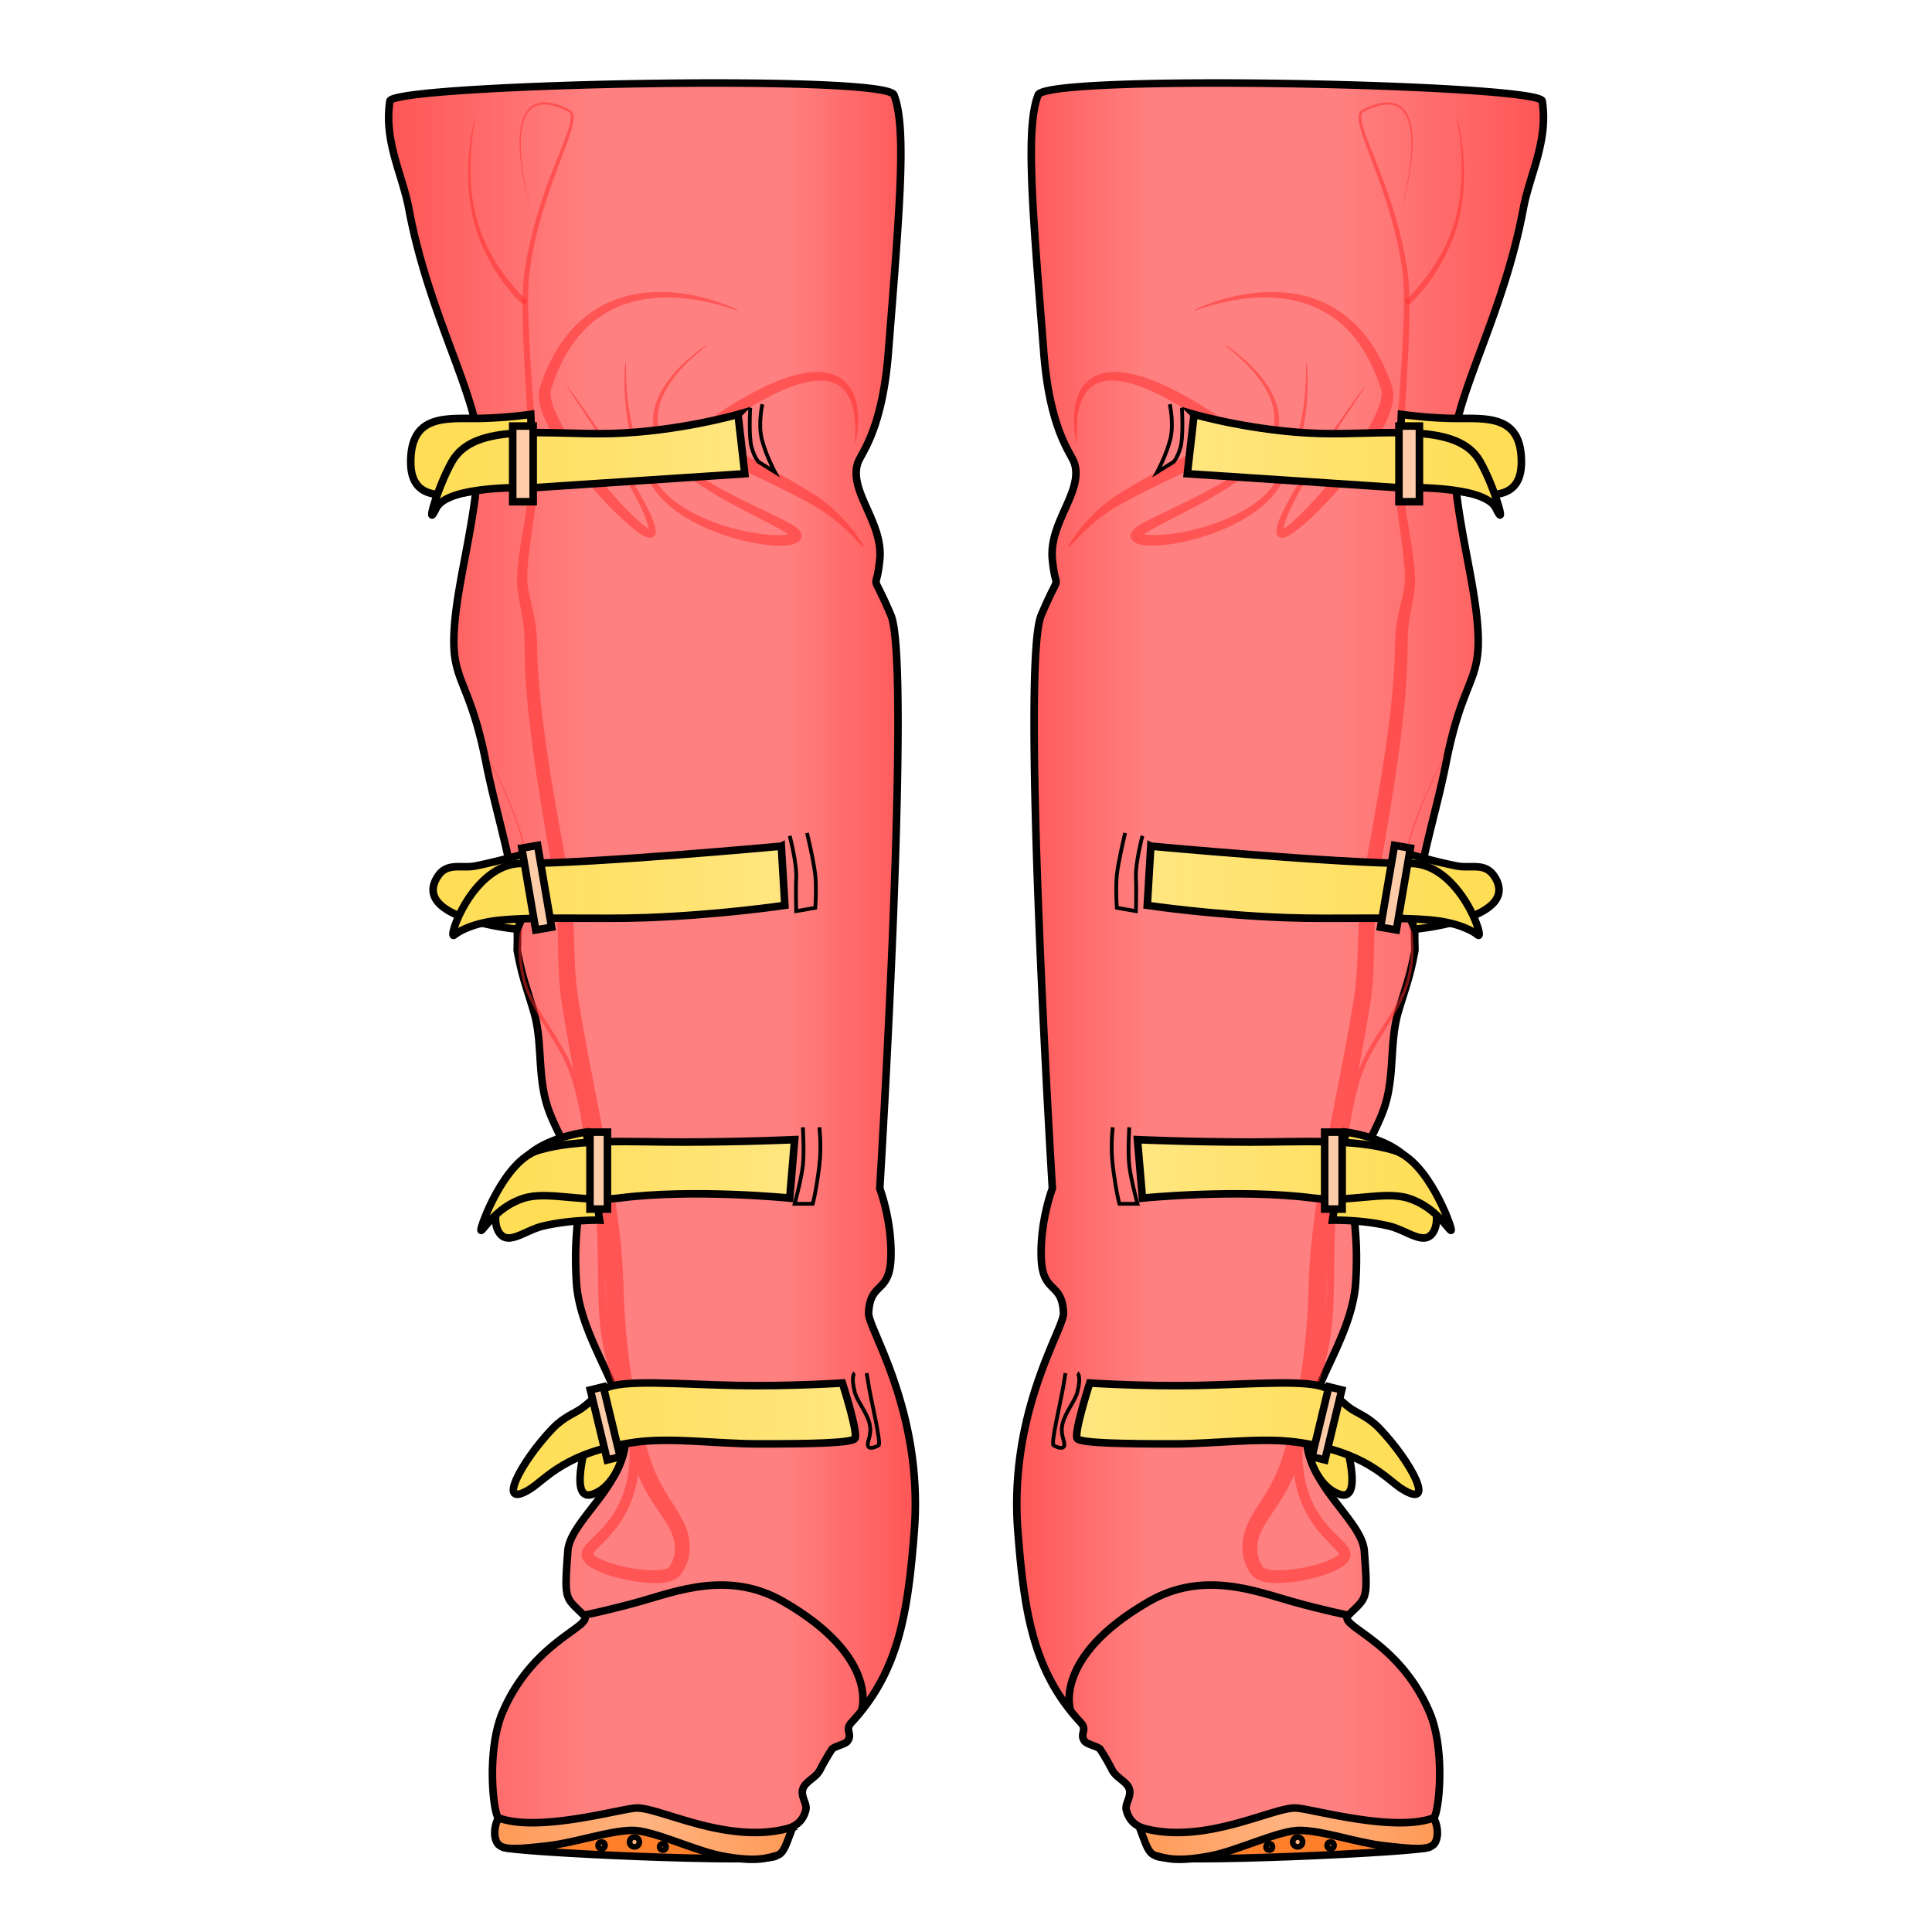 <svg xmlns="http://www.w3.org/2000/svg" xmlns:xlink="http://www.w3.org/1999/xlink" viewBox="0 0 256 256">
    <defs>
        <linearGradient id="innoGrad3">
            <stop offset="0" stop-color="#ffd42a" stop-opacity=".502"/>
            <stop offset="1" stop-color="#ffd42a" stop-opacity="0"/>
        </linearGradient>
        <linearGradient id="innoGrad2">
            <stop offset="0" stop-color="#ff2a2a" stop-opacity=".502"/>
            <stop offset=".381" stop-color="#ff2a2a" stop-opacity="0"/>
            <stop offset=".752" stop-color="#ff2a2a" stop-opacity="0"/>
            <stop offset="1" stop-color="#ff2a2a" stop-opacity=".502"/>
        </linearGradient>
        <linearGradient id="innoGrad1">
            <stop offset="0" stop-color="#ff7f2a" stop-opacity=".502"/>
            <stop offset=".5" stop-color="#ff7f2a" stop-opacity="0"/>
            <stop offset="1" stop-color="#ff7f2a" stop-opacity=".502"/>
        </linearGradient>
        <linearGradient id="linearGradient913" x1="65.051" x2="106.1" y1="241.056" y2="241.056" gradientUnits="userSpaceOnUse" xlink:href="#innoGrad1"/>
        <linearGradient id="linearGradient944" x1="50.996" x2="121.787" y1="126.908" y2="126.908" gradientUnits="userSpaceOnUse" xlink:href="#innoGrad2"/>
        <linearGradient id="linearGradient1032" x1="67.522" x2="113.852" y1="190.62" y2="190.62" gradientUnits="userSpaceOnUse" xlink:href="#innoGrad3"/>
        <linearGradient id="linearGradient1034" x1="63.216" x2="105.843" y1="157.017" y2="157.017" gradientUnits="userSpaceOnUse" xlink:href="#innoGrad3"/>
        <linearGradient id="linearGradient1036" x1="59.515" x2="104.524" y1="118.011" y2="118.011" gradientUnits="userSpaceOnUse" xlink:href="#innoGrad3"/>
        <linearGradient id="linearGradient1038" x1="56.699" x2="99.245" y1="61.501" y2="61.501" gradientUnits="userSpaceOnUse" xlink:href="#innoGrad3"/>
        <linearGradient id="linearGradient1247" x1="65.051" x2="106.1" y1="241.056" y2="241.056" gradientUnits="userSpaceOnUse" xlink:href="#innoGrad1"/>
        <linearGradient id="linearGradient1249" x1="50.996" x2="121.787" y1="126.908" y2="126.908" gradientUnits="userSpaceOnUse" xlink:href="#innoGrad2"/>
        <linearGradient id="linearGradient1251" x1="67.522" x2="113.852" y1="190.62" y2="190.62" gradientUnits="userSpaceOnUse" xlink:href="#innoGrad3"/>
        <linearGradient id="linearGradient1253" x1="63.216" x2="105.843" y1="157.017" y2="157.017" gradientUnits="userSpaceOnUse" xlink:href="#innoGrad3"/>
        <linearGradient id="linearGradient1255" x1="59.515" x2="104.524" y1="118.011" y2="118.011" gradientUnits="userSpaceOnUse" xlink:href="#innoGrad3"/>
        <linearGradient id="linearGradient1257" x1="56.699" x2="99.245" y1="61.501" y2="61.501" gradientUnits="userSpaceOnUse" xlink:href="#innoGrad3"/>
    </defs>
    <g>
        <path fill="#ff7f2a" stroke="#000" stroke-miterlimit="10" d="M66.602 244.734c.186.669 35.84 2.304 36.241 1.154.417-1.148-18.542-8.339-18.542-8.339s-17.87 6.534-17.699 7.185z"/>
        <path fill="#ffb380" d="M105.457 239.187s.505.563-.38 2.821c-.886 2.26-1.159 3.63-2.235 3.881-1.058.252-2.597.941-7.346 0-3.575-.716-9.032-3.391-11.766-3.352-3.117.048-7.499 1.636-11.106 2.038-3.768.429-6.047.658-6.705-.323-.658-.976-.32-2.709.16-3.364.498-.66 17.323-5.134 17.323-5.134z"/>
        <path fill="url(#linearGradient913)" stroke="#000" stroke-miterlimit="10" d="M105.457 239.187s.505.563-.38 2.821c-.886 2.26-1.159 3.63-2.235 3.881-1.058.252-2.597.941-7.346 0-3.575-.716-9.032-3.391-11.766-3.352-3.117.048-7.499 1.636-11.106 2.038-3.768.429-6.047.658-6.705-.323-.658-.976-.32-2.709.16-3.364.498-.66 17.323-5.134 17.323-5.134z"/>
        <path fill="#ff8080" d="M104.318 242.296c-8.164 2.118-17.163-2.949-20.104-2.719-2.307.174-12.905 3.232-18.134 1.311-.68-.248-1.678-8.815.498-13.959 4.082-9.628 12.242-11.453 10.778-12.899-2.454-2.46-2.614-1.798-2.117-8.497.286-3.913 6.979-8.206 7.637-14.421.658-6.199-6.001-13.359-6.498-21.202-.491-7.845.978-9.32-.161-14.058-1.142-4.726-3.272-6.857-4.09-10.789-.818-3.913-.32-7.506-1.468-11.26-1.146-3.76-1.467-4.419-2.125-7.85-.033-.198.239-3.995-.486-8.655-.786-4.982-2.611-10.98-3.602-16.018-2.206-11.319-4.598-10.78-4.277-17.476.329-6.697 2.815-14.062 3.296-23.365.375-7.14-6.575-18.131-9.306-32.85-.847-4.503-3.326-8.9-2.492-14.226.873-2.216 65.303-3.586 66.779-.812 1.708 4.359.795 14.74-.735 34.157-.819 10.453-3.681 13.392-4.073 14.708-1.155 3.753 3.433 7.844 2.935 12.737-.481 4.907-1.299.818 1.476 7.361 2.774 6.529-1.476 75.968-1.476 75.968s1.636 4.262 1.476 9.165c-.16 4.889-2.775 3.091-2.952 7.352-.078 2.069 7.298 13.025 6.047 28.911-.854 11.017-2.117 18.63-8.324 25.335-.945 1.012.184 1.452-.498 2.44-.321.487-1.812.68-2.117 1.152a30.238 30.238 0 0 0-1.538 2.663c-.539 1.059-1.813 1.47-2.231 2.405-.473 1.077.562 2.03.337 2.938-.309 1.25-1.121 2.104-2.455 2.453z"/>
        <path fill="url(#linearGradient944)" stroke="#000" stroke-miterlimit="10" d="M104.318 242.296c-8.164 2.118-17.163-2.949-20.104-2.719-2.307.174-12.905 3.232-18.134 1.311-.68-.248-1.678-8.815.498-13.959 4.082-9.628 12.242-11.453 10.778-12.899-2.454-2.46-2.614-1.798-2.117-8.497.286-3.913 6.979-8.206 7.637-14.421.658-6.199-6.001-13.359-6.498-21.202-.491-7.845.978-9.32-.161-14.058-1.142-4.726-3.272-6.857-4.09-10.789-.818-3.913-.32-7.506-1.468-11.26-1.146-3.76-1.467-4.419-2.125-7.85-.033-.198.239-3.995-.486-8.655-.786-4.982-2.611-10.98-3.602-16.018-2.206-11.319-4.598-10.78-4.277-17.476.329-6.697 2.815-14.062 3.296-23.365.375-7.14-6.575-18.131-9.306-32.85-.847-4.503-3.326-8.9-2.492-14.226.873-2.216 65.303-3.586 66.779-.812 1.708 4.359.795 14.74-.735 34.157-.819 10.453-3.681 13.392-4.073 14.708-1.155 3.753 3.433 7.844 2.935 12.737-.481 4.907-1.299.818 1.476 7.361 2.774 6.529-1.476 75.968-1.476 75.968s1.636 4.262 1.476 9.165c-.16 4.889-2.775 3.091-2.952 7.352-.078 2.069 7.298 13.025 6.047 28.911-.854 11.017-2.117 18.63-8.324 25.335-.945 1.012.184 1.452-.498 2.44-.321.487-1.812.68-2.117 1.152a30.238 30.238 0 0 0-1.538 2.663c-.539 1.059-1.813 1.47-2.231 2.405-.473 1.077.562 2.03.337 2.938-.309 1.25-1.121 2.104-2.455 2.453z"/>
        <path fill="#ff2a2a" fill-opacity=".502" d="M113.3 58.642c-.07-.014.095-1.317.007-2.68-.05-.781-.17-1.572-.394-2.303-.247-.805-.606-1.485-1.087-2.007-.53-.576-1.197-.95-2.018-1.12-.938-.194-2.085-.124-3.454.235-3.48.912-8.021 3.586-13.136 7.398a.517.517 0 0 0 .192-.194.685.685 0 0 0 .095-.35c0-.104-.024-.184-.033-.215-.01-.038-.012-.048.001-.043.027.01.11.078.228.157.13.089.287.189.48.305.4.243.92.537 1.52.866.579.319 1.262.688 2.073 1.124.76.408 6.928 3.639 10.473 5.946 1.684 1.14 3.312 2.664 4.68 4.377.892 1.117 1.637 2.317 1.53 2.388-.092.06-.94-.971-1.98-1.98-1.566-1.516-3.2-2.767-4.9-3.683-3.456-1.963-10.017-4.975-10.693-5.3a55.907 55.907 0 0 1-2.154-1.086 17.49 17.49 0 0 1-1.64-.98 6.629 6.629 0 0 1-.599-.46 3.06 3.06 0 0 1-.463-.496 1.738 1.738 0 0 1-.186-.323 1.275 1.275 0 0 1-.108-.465 1.08 1.08 0 0 1 .137-.567c.096-.17.226-.292.355-.376 5.225-3.75 10.04-6.453 13.84-7.264 1.51-.323 2.856-.345 3.993-.021 1.012.288 1.811.836 2.399 1.599.523.679.856 1.497 1.047 2.381.174.804.228 1.647.206 2.45-.037 1.365-.323 2.704-.41 2.687z"/>
        <path fill="#ff2a2a" fill-opacity=".502" d="M93.7 45.73c-.077-.118-2.631 1.721-4.324 3.653-1.073 1.223-1.948 2.571-2.434 3.992-.562 1.64-.575 3.292.058 4.906.368.94.977 1.808 1.68 2.59.773.859 1.694 1.65 2.627 2.354 2.13 1.608 4.674 3.022 6.509 3.998 1.111.591 2.273 1.184 3.104 1.61 1.04.535 1.827.946 2.47 1.313.349.198.632.371.86.524.245.164.408.295.507.393.05.05.076.084.082.097.006.012-.014-.005-.032-.07a.456.456 0 0 1 .141-.449 1.03 1.03 0 0 1-.247.101 3.497 3.497 0 0 1-.543.107c-.432.055-1.007.075-1.72.042-1.157-.054-2.885-.263-4.95-.792-1.551-.397-3.549-1.043-5.48-2.038-1.52-.783-3.165-1.87-4.36-3.303-2.338-2.816-3.72-6.599-4.336-10.775-.444-3.014-.324-5.965-.394-5.971-.131-.012-.31 3.079.007 6.02.455 4.223 1.744 8.199 4.094 11.229 1.233 1.605 2.95 2.822 4.507 3.696 1.983 1.112 4.043 1.856 5.64 2.321 2.126.62 3.934.902 5.189.993.768.056 1.431.05 1.973-.012.281-.032.545-.082.781-.153.23-.07.464-.168.663-.313.128-.093.265-.23.35-.426a.935.935 0 0 0 .046-.597 1.176 1.176 0 0 0-.206-.421 2.002 2.002 0 0 0-.276-.294 5.174 5.174 0 0 0-.715-.512 16.534 16.534 0 0 0-.958-.537 80.112 80.112 0 0 0-2.556-1.257c-.858-.41-2.003-.954-3.13-1.516-1.853-.924-4.368-2.242-6.478-3.746-.922-.658-1.819-1.387-2.569-2.171-.684-.716-1.26-1.49-1.614-2.309-.62-1.422-.683-2.915-.22-4.47.404-1.358 1.188-2.685 2.195-3.931 1.676-2.073 4.093-3.824 4.059-3.876z"/>
        <path fill="#ff2a2a" fill-opacity=".502" d="M75.075 51.119c-.064.046 3.188 4.759 5.672 8.741 1.558 2.497 2.874 4.755 3.797 6.586.522 1.035.899 1.896 1.13 2.58.125.367.205.673.244.92.042.266.032.437.003.527a.144.144 0 0 1 .016-.066.3.3 0 0 1 .08-.103.333.333 0 0 1 .105-.06c.03-.01.049-.013.056-.016.012-.004-.016-.013-.071-.04a2.385 2.385 0 0 1-.224-.128 7.528 7.528 0 0 1-.711-.532c-.294-.242-.616-.53-.953-.847-1.69-1.59-3.578-3.733-5.032-5.536-2.091-2.594-3.672-4.93-4.687-6.751-.572-1.029-1.03-2.008-1.297-2.86a5.565 5.565 0 0 1-.24-1.094 2.26 2.26 0 0 1 .038-.77c1.214-3.907 3.17-7.284 6.218-9.501 2.221-1.615 4.944-2.555 8.16-2.723 2.526-.131 5.03.23 7.25.787 1.751.438 3.133.986 3.161.926.035-.075-1.352-.738-3.06-1.283-2.193-.7-4.763-1.199-7.372-1.183-3.345.02-6.306.877-8.79 2.539-3.426 2.29-5.631 5.889-6.994 9.98a3.55 3.55 0 0 0-.177 1.33c.02.48.113.972.245 1.45.285 1.027.79 2.13 1.396 3.217 1.083 1.942 2.766 4.318 4.982 6.906 1.523 1.78 3.553 3.94 5.373 5.49.367.314.727.603 1.064.848.311.226.613.422.886.562.13.067.26.125.388.167.12.04.258.072.4.073a.841.841 0 0 0 .236-.031.67.67 0 0 0 .425-.344c.04-.08.062-.16.073-.235.037-.264.001-.564-.074-.877a7.475 7.475 0 0 0-.344-1.03c-.288-.714-.721-1.59-1.289-2.616-1.003-1.814-2.404-4.056-4.035-6.505-2.42-3.634-5.962-8.56-6.048-8.498z"/>
        <path fill="#ff2a2a" fill-opacity=".502" d="M70.17 27.108c.013-.004-.295-1.13-.592-2.686-.306-1.606-.598-3.634-.575-5.49.012-.944.105-1.832.313-2.595.212-.773.538-1.404 1.005-1.837.235-.217.505-.385.817-.495.313-.112.67-.166 1.077-.155.823.024 1.847.321 3.11.97a.511.511 0 0 1 .214.219c.05.095.081.218.091.374.02.32-.05.75-.201 1.293-.152.546-.38 1.194-.659 1.93-.281.742-.619 1.586-.979 2.498-1.533 3.883-3.402 8.858-4.269 14.749-.213 1.372-.28 3.243-.27 5.311.013 2.138.11 4.54.232 6.906.124 2.404.284 4.968.41 7.135.134 2.317.238 4.352.27 5.974.06 3.12-.315 5.741-.689 8.025-.422 2.575-.843 4.745-.948 7.19-.074 1.424.219 2.818.46 4.093.283 1.494.525 2.937.508 4.754.02 10.577 2.644 23.492 3.942 31.69.416 2.7.456 5.484.499 7.921.05 2.882.102 5.465.514 8.105 2.436 15.13 5.54 26.34 5.823 37.607.096 3.99.486 8.38 1.184 12.677.642 3.955 1.58 8.037 2.847 11.524.765 2.071 1.76 3.651 2.768 5.156.87 1.298 1.677 2.436 2.072 3.599.406 1.195.321 2.203.073 2.982a4.35 4.35 0 0 1-.517 1.078c-.015.024-.028.043-.03.049-.001.003 0 .004.005 0l.045-.035-.026.023c-.06.063-.232.17-.585.26a6.037 6.037 0 0 1-1.286.15c-1.004.026-2.248-.096-3.52-.34-1.21-.23-2.406-.566-3.33-.95a5.953 5.953 0 0 1-1.065-.548 1.788 1.788 0 0 1-.27-.22c-.055-.057-.071-.092-.07-.081a.188.188 0 0 1-.001.06c-.003-.001.006-.045.053-.127.102-.177.303-.41.632-.75.593-.613 1.58-1.54 2.505-2.78a14.384 14.384 0 0 0 2.391-4.958c.55-2.062.79-4.644.385-7.914-.091-.67-.337-1.457-.655-2.346-.311-.868-.702-1.86-1.117-2.984-.776-2.11-1.678-4.81-2.116-7.913-.427-3.031-.408-6.304-.514-10.217-.098-3.57-.305-7.604-1.233-11.685-.468-2.023-.807-4.268-1.27-6.59-.437-2.194-1-4.511-1.955-6.683-.884-2.009-2.111-3.825-3.309-5.71-1.125-1.772-2.206-3.58-2.724-5.474-.454-1.707-.605-3.189-.581-4.538.023-1.327.214-2.51.443-3.668.222-1.117.486-2.237.634-3.366.147-1.121.187-2.295-.032-3.606-.6-3.615-2.086-7.442-3.484-10.455a62.312 62.312 0 0 0-1.8-3.578 39.925 39.925 0 0 0-.73-1.28 2.666 2.666 0 0 0-.059-.089v.002l.002.005.01.018c.008.016.02.04.037.07a67.845 67.845 0 0 1 2.454 4.89c1.368 3.028 2.815 6.85 3.38 10.447.2 1.29.143 2.442-.017 3.543-.163 1.116-.44 2.215-.68 3.34-.247 1.16-.459 2.363-.499 3.719-.041 1.38.097 2.898.544 4.645.502 1.972 1.585 3.845 2.683 5.636 1.181 1.926 2.348 3.714 3.178 5.685.896 2.125 1.414 4.397 1.813 6.579.422 2.307.725 4.562 1.168 6.634.872 4.006 1.04 7.973 1.101 11.53.066 3.863.01 7.224.41 10.334.414 3.218 1.308 6.017 2.058 8.165.401 1.147.774 2.146 1.057 2.992.297.89.483 1.574.537 2.1.367 3.127.113 5.537-.407 7.412a12.878 12.878 0 0 1-2.218 4.466c-.867 1.132-1.769 1.946-2.426 2.595-.332.328-.652.662-.864.997a1.882 1.882 0 0 0-.26.612c-.052.244-.043.5.047.754.08.23.216.429.36.592.148.167.322.317.507.452.374.274.841.522 1.344.742 1.045.458 2.348.842 3.63 1.11 1.348.28 2.714.441 3.87.433a7.903 7.903 0 0 0 1.66-.165c.484-.109.972-.294 1.35-.62a1.535 1.535 0 0 0 .137-.122c.036-.036.074-.077.114-.123a3.94 3.94 0 0 0 .275-.36c.209-.304.437-.714.624-1.217.417-1.123.575-2.573.061-4.229-.461-1.505-1.437-2.945-2.208-4.151-.954-1.495-1.803-2.915-2.45-4.744-1.174-3.32-2.058-7.26-2.67-11.13a95.255 95.255 0 0 1-1.124-12.368c-.284-11.46-3.5-23.135-5.95-37.91-.416-2.465-.504-4.895-.602-7.8-.08-2.412-.172-5.334-.664-8.187-1.398-8.321-4.106-20.992-4.238-31.38-.038-1.982-.361-3.548-.708-5.052-.304-1.317-.61-2.518-.6-3.742.047-2.347.397-4.428.766-7.058.324-2.314.65-5.016.531-8.227-.06-1.641-.194-3.69-.356-6.004-.154-2.18-.342-4.716-.494-7.124-.149-2.36-.273-4.748-.313-6.868-.04-2.059.001-3.887.179-5.21.802-5.827 2.596-10.759 4.077-14.665.346-.914.672-1.767.943-2.52.267-.744.488-1.411.63-1.981.142-.56.213-1.043.173-1.427a1.253 1.253 0 0 0-.154-.512.847.847 0 0 0-.366-.338c-1.295-.65-2.37-.953-3.252-.965a3.179 3.179 0 0 0-1.174.191c-.343.13-.64.322-.893.566-.5.483-.83 1.165-1.032 1.962-.201.787-.282 1.694-.28 2.645.004 1.87.324 3.906.657 5.507.323 1.55.657 2.674.67 2.67z"/>
        <path fill="#ff2a2a" fill-opacity=".502" d="M62.984 15.495c-.08-.02-.569 2.219-.784 4.341-.358 3.533-.125 6.753.566 9.448.715 2.797 1.9 4.94 2.417 5.83a25.554 25.554 0 0 0 1.51 2.315 22.7 22.7 0 0 0 1.373 1.692c.6.67 1.111 1.159 1.31 1.334l.495-.564c.013.011-.741-.707-1.25-1.27a29.202 29.202 0 0 1-1.357-1.623 26.026 26.026 0 0 1-1.545-2.206c-.534-.857-1.75-2.902-2.517-5.626-.743-2.632-1.043-5.778-.787-9.311.16-2.218.608-4.35.569-4.36z"/>
        <path fill="none" stroke="#000" stroke-miterlimit="10" d="M77.355 214.029s3.185-.632 7.376-1.801c4.873-1.368 11.868-4.181 19.083 0 12.816 7.398 10.35 14.444 10.35 14.444"/>
    </g>
    <g>
        <path fill="none" stroke="#000" stroke-miterlimit="10" stroke-width=".5" d="M99.405 54.046s-.226 3.836.191 5.234c.398 1.408.906 1.915.906 1.915l2.18 1.358s-1.218-2.274-1.737-4.353c-.521-2.08.074-4.636.074-4.636M106.933 110.374s.894 3.692 1.096 5.56c.186 1.867 0 4.356 0 4.356l-2.529.438s-.076-3.107 0-4.356c.109-1.966-.861-5.618-.861-5.618M106.385 149.373s.198 3.208 0 5.069c-.214 1.855-1.088 5.068-1.088 5.068h2.395s.423-1.428.877-5.068c.316-2.564 0-5.069 0-5.069M113.258 181.942s-.56.279 0 2.514c.263 1.099 1.589 2.673 1.957 4.159.371 1.499-.336 2.309-.218 2.908.101.601.999.229 1.417 0 .4-.201-.979-5.949-1.278-7.77l-.298-1.812"/>
        <path fill="#fd5" stroke="#000" stroke-miterlimit="10" d="M80.568 188.81l2.116 3.446s-.918 4.65-4.183 5.745c-3.263 1.096-.648-7.38-.648-7.38zM69.691 113.063s-3.385 1.019-6.657 1.673c-1.978.398-3.847-.567-5.119 1.526-3.374 5.555 10.627 6.86 10.627 6.86s1.535-3.268 1.496-5.085c-.03-2.445-.347-4.974-.347-4.974zM77.689 150.012s-4.845.565-7.651 3.022c-3.725 3.248-5.49 8.81-3.622 10.621 1.22 1.177 3.357-.691 5.55-1.198 3.663-.865 7.49-.777 7.49-.777zM70.326 54.909s-3.739.54-7.481.536c-4.178-.004-8.411-.283-8.421 5.751-.005 5.103 4.159 4.729 8.646 3.817a1253.22 1253.22 0 0 0 7.578-1.579z"/>
        <path fill="#ffe680" d="M111.622 183.259s2.206 6.854 1.636 7.392c-.586.558-5.889.685-12.971.671-5.312-.017-11.295-.864-15.978-.242-9.369 1.268-11.97 4.912-14.08 6.229-4.585 2.833-1.244-3.582 2.988-8.013 1.537-1.615 3.08-2.077 3.993-2.771 1.619-1.247 2.088-2.031 2.919-2.508 2.225-1.304 9.83-.584 17.323-.438 7.093.141 14.17-.32 14.17-.32zM105.297 151.01s-6.799.31-14.89.32c-6.478.011-13.774-.508-19.099 1.099-4.494 1.369-7.643 10.064-7.588 10.557.044.548 1.833-3.048 5.74-4.233 3.129-.962 7.83.603 12.536 0 9.825-1.275 22.643 0 22.643 0zM103.531 112.122l.467 7.842s-8.512 1.271-18.419 1.631c-6.487.242-14.225-.158-19.279.328-3.681.357-5.625 1.548-6.083 1.964-1.096.977 2.327-9.481 8.917-9.481 9.65 0 34.397-2.284 34.397-2.284zM97.79 54.909l.899 7.864-28.095 1.857s-11.261-.439-12.789 2.714c-1.526 3.164.133-2.71 2.066-6.148 3-5.355 12.542-3.517 21.243-3.755 8.763-.252 16.676-2.532 16.676-2.532z"/>
        <path fill="url(#linearGradient1032)" stroke="#000" stroke-miterlimit="10" d="M111.622 183.259s2.206 6.854 1.636 7.392c-.586.558-5.889.685-12.971.671-5.312-.017-11.295-.864-15.978-.242-9.369 1.268-11.97 4.912-14.08 6.229-4.585 2.833-1.244-3.582 2.988-8.013 1.537-1.615 3.08-2.077 3.993-2.771 1.619-1.247 2.088-2.031 2.919-2.508 2.225-1.304 9.83-.584 17.323-.438 7.093.141 14.17-.32 14.17-.32z"/>
        <path fill="url(#linearGradient1034)" stroke="#000" stroke-miterlimit="10" d="M105.297 151.01s-6.799.31-14.89.32c-6.478.011-13.774-.508-19.099 1.099-4.494 1.369-7.643 10.064-7.588 10.557.044.548 1.833-3.048 5.74-4.233 3.129-.962 7.83.603 12.536 0 9.825-1.275 22.643 0 22.643 0z"/>
        <path fill="url(#linearGradient1036)" stroke="#000" stroke-miterlimit="10" d="M103.531 112.122l.467 7.842s-8.512 1.271-18.419 1.631c-6.487.242-14.225-.158-19.279.328-3.681.357-5.625 1.548-6.083 1.964-1.096.977 2.327-9.481 8.917-9.481 9.65 0 34.397-2.284 34.397-2.284z"/>
        <path fill="url(#linearGradient1038)" stroke="#000" stroke-miterlimit="10" d="M97.79 54.909l.899 7.864-28.095 1.857s-11.261-.439-12.789 2.714c-1.526 3.164.133-2.71 2.066-6.148 3-5.355 12.542-3.517 21.243-3.755 8.763-.252 16.676-2.532 16.676-2.532z"/>
        <path fill="#fca" stroke="#000" stroke-miterlimit="10" d="M67.936 56.453h2.712v10.029h-2.712z"/>
        <path fill="#fca" stroke="#000" stroke-miterlimit="10" stroke-width="1" d="M69.14 112.377l2.1-.358 1.848 10.843-2.1.358z"/>
        <path fill="#fca" stroke="#000" stroke-miterlimit="10" d="M78.174 150.012h2.317v10.201h-2.317zM78.225 184.176l1.716-.422 2.235 9.282-1.717.417z"/>
    </g>
    <g fill="#ffb380" stroke="#000" stroke-miterlimit="10" stroke-width=".75">
        <circle cx="84.071" cy="244.071" r=".654"/>
        <circle cx="87.833" cy="244.725" r=".429"/>
        <circle cx="79.708" cy="244.529" r=".458"/>
    </g>
    <g>
        <path fill="#ff7f2a" stroke="#000" stroke-miterlimit="10" d="M189.415 244.734c-.186.669-35.84 2.304-36.241 1.154-.417-1.148 18.542-8.339 18.542-8.339s17.87 6.534 17.699 7.185z"/>
        <path fill="#ffb380" d="M150.56 239.187s-.505.563.38 2.821c.886 2.26 1.159 3.63 2.235 3.881 1.058.252 2.597.941 7.346 0 3.575-.716 9.032-3.391 11.766-3.352 3.117.048 7.499 1.636 11.106 2.038 3.768.429 6.047.658 6.705-.323.658-.976.32-2.709-.16-3.364-.498-.66-17.323-5.134-17.323-5.134z"/>
        <path fill="url(#linearGradient1247)" stroke="#000" stroke-miterlimit="10" d="M105.457 239.187s.505.563-.38 2.821c-.886 2.26-1.159 3.63-2.235 3.881-1.058.252-2.597.941-7.346 0-3.575-.716-9.032-3.391-11.766-3.352-3.117.048-7.499 1.636-11.106 2.038-3.768.429-6.047.658-6.705-.323-.658-.976-.32-2.709.16-3.364.498-.66 17.323-5.134 17.323-5.134z" transform="matrix(-1 0 0 1 256.017 0)"/>
        <path fill="#ff8080" d="M151.699 242.296c8.164 2.118 17.163-2.949 20.104-2.719 2.307.174 12.905 3.232 18.134 1.311.68-.248 1.678-8.815-.498-13.959-4.082-9.628-12.242-11.453-10.778-12.899 2.454-2.46 2.614-1.798 2.117-8.497-.286-3.913-6.979-8.206-7.637-14.421-.658-6.199 6.001-13.359 6.498-21.202.491-7.845-.978-9.32.161-14.058 1.142-4.726 3.272-6.857 4.09-10.789.818-3.913.32-7.506 1.468-11.26 1.146-3.76 1.467-4.419 2.125-7.85.033-.198-.239-3.995.486-8.655.786-4.982 2.611-10.98 3.602-16.018 2.206-11.319 4.598-10.78 4.277-17.476-.329-6.697-2.815-14.062-3.296-23.365-.375-7.14 6.575-18.131 9.306-32.85.847-4.503 3.326-8.9 2.492-14.226-.873-2.216-65.303-3.586-66.779-.812-1.708 4.359-.795 14.74.735 34.157.819 10.453 3.681 13.392 4.073 14.708 1.155 3.753-3.433 7.844-2.935 12.737.481 4.907 1.299.818-1.476 7.361-2.774 6.529 1.476 75.968 1.476 75.968s-1.636 4.262-1.476 9.165c.16 4.889 2.775 3.091 2.952 7.352.078 2.069-7.298 13.025-6.047 28.911.854 11.017 2.117 18.63 8.324 25.335.945 1.012-.184 1.452.498 2.44.321.487 1.812.68 2.117 1.152a30.238 30.238 0 0 1 1.538 2.663c.539 1.059 1.813 1.47 2.231 2.405.473 1.077-.562 2.03-.337 2.938.309 1.25 1.121 2.104 2.455 2.453z"/>
        <path fill="url(#linearGradient1249)" stroke="#000" stroke-miterlimit="10" d="M104.318 242.296c-8.164 2.118-17.163-2.949-20.104-2.719-2.307.174-12.905 3.232-18.134 1.311-.68-.248-1.678-8.815.498-13.959 4.082-9.628 12.242-11.453 10.778-12.899-2.454-2.46-2.614-1.798-2.117-8.497.286-3.913 6.979-8.206 7.637-14.421.658-6.199-6.001-13.359-6.498-21.202-.491-7.845.978-9.32-.161-14.058-1.142-4.726-3.272-6.857-4.09-10.789-.818-3.913-.32-7.506-1.468-11.26-1.146-3.76-1.467-4.419-2.125-7.85-.033-.198.239-3.995-.486-8.655-.786-4.982-2.611-10.98-3.602-16.018-2.206-11.319-4.598-10.78-4.277-17.476.329-6.697 2.815-14.062 3.296-23.365.375-7.14-6.575-18.131-9.306-32.85-.847-4.503-3.326-8.9-2.492-14.226.873-2.216 65.303-3.586 66.779-.812 1.708 4.359.795 14.74-.735 34.157-.819 10.453-3.681 13.392-4.073 14.708-1.155 3.753 3.433 7.844 2.935 12.737-.481 4.907-1.299.818 1.476 7.361 2.774 6.529-1.476 75.968-1.476 75.968s1.636 4.262 1.476 9.165c-.16 4.889-2.775 3.091-2.952 7.352-.078 2.069 7.298 13.025 6.047 28.911-.854 11.017-2.117 18.63-8.324 25.335-.945 1.012.184 1.452-.498 2.44-.321.487-1.812.68-2.117 1.152a30.238 30.238 0 0 0-1.538 2.663c-.539 1.059-1.813 1.47-2.231 2.405-.473 1.077.562 2.03.337 2.938-.309 1.25-1.121 2.104-2.455 2.453z" transform="matrix(-1 0 0 1 256.017 0)"/>
        <path fill="#ff2a2a" fill-opacity=".502" d="M142.717 58.642c.07-.014-.095-1.317-.007-2.68.05-.781.17-1.572.394-2.303.247-.805.606-1.485 1.087-2.007.53-.576 1.197-.95 2.018-1.12.938-.194 2.085-.124 3.454.235 3.48.912 8.021 3.586 13.136 7.398a.517.517 0 0 1-.192-.194.685.685 0 0 1-.095-.35c0-.104.024-.184.033-.215.01-.038.012-.048-.001-.043-.027.01-.11.078-.228.157-.13.089-.287.189-.48.305-.4.243-.92.537-1.52.866-.579.319-1.262.688-2.073 1.124-.76.408-6.928 3.639-10.473 5.946-1.684 1.14-3.312 2.664-4.68 4.377-.892 1.117-1.637 2.317-1.53 2.388.092.06.94-.971 1.98-1.98 1.566-1.516 3.2-2.767 4.9-3.683 3.456-1.963 10.017-4.975 10.693-5.3.84-.406 1.544-.758 2.154-1.086a17.49 17.49 0 0 0 1.64-.98c.215-.148.42-.302.599-.46a3.06 3.06 0 0 0 .463-.496c.064-.088.132-.197.186-.323.052-.12.102-.279.108-.465a1.08 1.08 0 0 0-.137-.567 1.082 1.082 0 0 0-.355-.376c-5.225-3.75-10.04-6.453-13.84-7.264-1.51-.323-2.856-.345-3.993-.021-1.012.288-1.811.836-2.399 1.599-.523.679-.856 1.497-1.047 2.381a10.37 10.37 0 0 0-.206 2.45c.037 1.365.323 2.704.41 2.687z"/>
        <path fill="#ff2a2a" fill-opacity=".502" d="M162.317 45.73c.077-.118 2.631 1.721 4.324 3.653 1.073 1.223 1.948 2.571 2.434 3.992.562 1.64.575 3.292-.058 4.906-.368.94-.977 1.808-1.68 2.59-.773.859-1.694 1.65-2.627 2.354-2.13 1.608-4.674 3.022-6.509 3.998-1.111.591-2.273 1.184-3.104 1.61-1.04.535-1.827.946-2.47 1.313a14.03 14.03 0 0 0-.86.524 3.589 3.589 0 0 0-.507.393.496.496 0 0 0-.082.097c-.006.012.014-.005.032-.07a.456.456 0 0 0-.141-.449c.033.02.104.059.247.101.139.041.319.078.543.107.432.055 1.007.075 1.72.042 1.157-.054 2.885-.263 4.95-.792 1.551-.397 3.549-1.043 5.48-2.038 1.52-.783 3.165-1.87 4.36-3.303 2.338-2.816 3.72-6.599 4.336-10.775.444-3.014.324-5.965.394-5.971.131-.012.31 3.079-.007 6.02-.455 4.223-1.744 8.199-4.094 11.229-1.233 1.605-2.95 2.822-4.507 3.696-1.983 1.112-4.043 1.856-5.64 2.321-2.126.62-3.934.902-5.189.993-.768.056-1.431.05-1.973-.012a4.533 4.533 0 0 1-.781-.153 2.202 2.202 0 0 1-.663-.313 1.034 1.034 0 0 1-.35-.426.935.935 0 0 1-.046-.597c.042-.17.124-.312.206-.421.08-.108.176-.206.276-.294.189-.168.432-.338.715-.512.269-.164.588-.342.958-.537a80.112 80.112 0 0 1 2.556-1.257c.858-.41 2.003-.954 3.13-1.516 1.853-.924 4.368-2.242 6.478-3.746.922-.658 1.819-1.387 2.569-2.171.685-.716 1.26-1.49 1.614-2.309.62-1.422.683-2.915.22-4.47-.404-1.358-1.188-2.685-2.195-3.931-1.676-2.073-4.093-3.824-4.059-3.876z"/>
        <path fill="#ff2a2a" fill-opacity=".502" d="M180.942 51.119c.064.046-3.188 4.759-5.672 8.741-1.558 2.497-2.874 4.755-3.797 6.586-.522 1.035-.899 1.896-1.13 2.58a5.731 5.731 0 0 0-.244.92c-.042.266-.032.437-.003.527a.144.144 0 0 0-.016-.066.3.3 0 0 0-.08-.103.333.333 0 0 0-.105-.06c-.03-.01-.049-.013-.056-.016-.012-.004.016-.013.071-.04.058-.028.131-.069.224-.128.196-.125.436-.305.711-.532.294-.242.616-.53.953-.847 1.69-1.59 3.578-3.733 5.032-5.536 2.091-2.594 3.672-4.93 4.687-6.751.572-1.029 1.03-2.008 1.297-2.86.124-.396.207-.764.24-1.094a2.26 2.26 0 0 0-.038-.77c-1.214-3.907-3.17-7.284-6.218-9.501-2.221-1.615-4.944-2.555-8.16-2.723-2.526-.131-5.03.23-7.25.787-1.751.438-3.133.986-3.161.926-.035-.075 1.352-.738 3.06-1.283 2.193-.7 4.763-1.199 7.372-1.183 3.345.02 6.306.877 8.79 2.539 3.426 2.29 5.631 5.889 6.994 9.98.154.433.195.892.177 1.33a6.5 6.5 0 0 1-.245 1.45c-.285 1.027-.79 2.13-1.396 3.217-1.083 1.942-2.766 4.318-4.982 6.906-1.523 1.78-3.553 3.94-5.373 5.49-.367.314-.727.603-1.064.848a7.065 7.065 0 0 1-.886.562c-.13.067-.26.125-.388.167a1.32 1.32 0 0 1-.4.073.841.841 0 0 1-.236-.031.67.67 0 0 1-.425-.344.744.744 0 0 1-.073-.235c-.037-.264-.001-.564.074-.877.073-.302.189-.646.344-1.03.288-.714.721-1.59 1.289-2.616 1.003-1.814 2.404-4.056 4.035-6.505 2.42-3.634 5.962-8.56 6.048-8.498z"/>
        <path fill="#ff2a2a" fill-opacity=".502" d="M185.847 27.108c-.013-.004.295-1.13.592-2.686.306-1.606.598-3.634.575-5.49-.012-.944-.105-1.832-.313-2.595-.212-.773-.538-1.404-1.005-1.837a2.349 2.349 0 0 0-.817-.495 2.936 2.936 0 0 0-1.077-.155c-.823.024-1.847.321-3.11.97a.511.511 0 0 0-.214.219.934.934 0 0 0-.091.374c-.02.32.05.75.201 1.293.152.546.38 1.194.659 1.93.281.742.619 1.586.979 2.498 1.533 3.883 3.402 8.858 4.269 14.749.213 1.372.28 3.243.27 5.311-.013 2.138-.11 4.54-.232 6.906-.124 2.404-.284 4.968-.41 7.135-.134 2.317-.238 4.352-.27 5.974-.06 3.12.315 5.741.689 8.025.422 2.575.843 4.745.948 7.19.074 1.424-.219 2.818-.46 4.093-.283 1.494-.525 2.937-.508 4.754-.02 10.577-2.644 23.492-3.942 31.69-.416 2.7-.456 5.484-.499 7.921-.05 2.882-.102 5.465-.514 8.105-2.436 15.13-5.54 26.34-5.823 37.607a94.781 94.781 0 0 1-1.184 12.677c-.642 3.955-1.58 8.037-2.847 11.524-.765 2.071-1.76 3.651-2.768 5.156-.87 1.298-1.677 2.436-2.072 3.599-.406 1.195-.321 2.203-.073 2.982a4.35 4.35 0 0 0 .517 1.078c.015.024.028.043.03.049.001.003 0 .004-.005 0l-.045-.035.026.023c.06.063.232.17.585.26.332.084.765.136 1.286.15 1.004.026 2.248-.096 3.52-.34 1.21-.23 2.406-.566 3.33-.95a5.953 5.953 0 0 0 1.065-.548c.125-.087.212-.16.27-.22.055-.057.071-.092.07-.081a.188.188 0 0 0 .001.06c.003-.001-.006-.045-.053-.127-.102-.177-.303-.41-.632-.75-.593-.613-1.58-1.54-2.505-2.78a14.384 14.384 0 0 1-2.391-4.958c-.55-2.062-.79-4.644-.385-7.914.091-.67.337-1.457.655-2.346.311-.868.702-1.86 1.117-2.984.776-2.11 1.678-4.81 2.116-7.913.427-3.031.408-6.304.514-10.217.098-3.57.305-7.604 1.233-11.685.468-2.023.807-4.268 1.27-6.59.437-2.194 1-4.511 1.955-6.683.884-2.009 2.111-3.825 3.309-5.71 1.125-1.772 2.206-3.58 2.724-5.474.454-1.707.605-3.189.581-4.538-.023-1.327-.214-2.51-.443-3.668-.222-1.117-.486-2.237-.634-3.366-.147-1.121-.187-2.295.032-3.606.6-3.615 2.086-7.442 3.484-10.455a62.312 62.312 0 0 1 1.8-3.578 39.925 39.925 0 0 1 .73-1.28 2.666 2.666 0 0 1 .059-.089v.002a4.331 4.331 0 0 1-.049.094l-.15.272a67.845 67.845 0 0 0-2.304 4.618c-1.368 3.027-2.815 6.849-3.38 10.446-.2 1.29-.143 2.442.017 3.543.163 1.116.44 2.215.68 3.34.247 1.16.459 2.363.499 3.719.041 1.38-.097 2.898-.544 4.645-.502 1.972-1.585 3.845-2.683 5.636-1.181 1.926-2.348 3.714-3.178 5.685-.896 2.125-1.414 4.397-1.813 6.579-.422 2.307-.725 4.562-1.168 6.634-.872 4.006-1.04 7.973-1.101 11.53-.066 3.863-.01 7.224-.41 10.334-.414 3.218-1.308 6.017-2.058 8.165-.401 1.147-.774 2.146-1.057 2.992-.297.89-.483 1.574-.537 2.1-.367 3.127-.113 5.537.407 7.412a12.878 12.878 0 0 0 2.218 4.466c.867 1.132 1.769 1.946 2.426 2.595.332.328.652.662.864.997.111.176.212.38.26.612.052.244.043.5-.047.754-.08.23-.216.429-.36.592a3.18 3.18 0 0 1-.507.452c-.374.274-.841.522-1.344.742-1.045.458-2.348.842-3.63 1.11-1.348.28-2.714.441-3.87.433a7.903 7.903 0 0 1-1.66-.165c-.484-.109-.972-.294-1.35-.62a1.535 1.535 0 0 1-.137-.122 2.426 2.426 0 0 1-.114-.123 3.94 3.94 0 0 1-.275-.36 5.663 5.663 0 0 1-.624-1.217c-.417-1.123-.575-2.573-.061-4.229.461-1.505 1.437-2.945 2.208-4.151.954-1.495 1.803-2.915 2.45-4.744 1.174-3.32 2.058-7.26 2.67-11.13a95.255 95.255 0 0 0 1.124-12.368c.284-11.46 3.5-23.135 5.95-37.91.416-2.465.504-4.895.602-7.8.08-2.412.172-5.334.664-8.187 1.398-8.321 4.106-20.992 4.238-31.38.038-1.982.361-3.548.708-5.052.304-1.317.61-2.518.6-3.742-.047-2.347-.397-4.428-.766-7.058-.324-2.314-.65-5.016-.531-8.227.06-1.641.194-3.69.356-6.004.154-2.18.342-4.716.494-7.124.149-2.36.273-4.748.313-6.868.04-2.059-.001-3.887-.179-5.21-.802-5.827-2.596-10.759-4.077-14.665-.346-.914-.672-1.767-.943-2.52a21.942 21.942 0 0 1-.63-1.981c-.142-.56-.213-1.043-.173-1.427.02-.192.067-.366.154-.512a.847.847 0 0 1 .366-.338c1.295-.65 2.37-.953 3.252-.965.438-.005.828.06 1.174.191.343.13.64.322.893.566.5.483.83 1.165 1.032 1.962.201.787.282 1.694.28 2.645-.004 1.87-.324 3.906-.657 5.507-.323 1.55-.657 2.674-.67 2.67z"/>
        <path fill="#ff2a2a" fill-opacity=".502" d="M193.033 15.495c.08-.02.569 2.219.784 4.341.358 3.533.125 6.753-.566 9.448-.715 2.797-1.9 4.94-2.417 5.83a25.554 25.554 0 0 1-1.51 2.315 22.7 22.7 0 0 1-1.373 1.692c-.6.67-1.111 1.159-1.31 1.334l-.495-.564c-.013.011.741-.707 1.25-1.27.486-.54.952-1.102 1.357-1.623.345-.444.928-1.217 1.545-2.206.534-.857 1.75-2.902 2.517-5.626.743-2.632 1.043-5.778.787-9.311-.16-2.218-.608-4.35-.569-4.36z"/>
        <path fill="none" stroke="#000" stroke-miterlimit="10" d="M178.662 214.029s-3.185-.632-7.376-1.801c-4.873-1.368-11.868-4.181-19.083 0-12.816 7.398-10.35 14.444-10.35 14.444"/>
    </g>
    <g>
        <path fill="none" stroke="#000" stroke-miterlimit="10" stroke-width=".5" d="M156.612 54.046s.226 3.836-.191 5.234c-.398 1.408-.906 1.915-.906 1.915l-2.18 1.358s1.218-2.274 1.737-4.353c.521-2.08-.074-4.636-.074-4.636M149.084 110.374s-.894 3.692-1.096 5.56c-.186 1.867 0 4.356 0 4.356l2.529.438s.076-3.107 0-4.356c-.109-1.966.861-5.618.861-5.618M149.632 149.373s-.198 3.208 0 5.069c.214 1.855 1.088 5.068 1.088 5.068h-2.395s-.423-1.428-.877-5.068c-.316-2.564 0-5.069 0-5.069M142.759 181.942s.56.279 0 2.514c-.263 1.099-1.589 2.673-1.957 4.159-.371 1.499.336 2.309.218 2.908-.101.601-.999.229-1.417 0-.4-.201.979-5.949 1.278-7.77l.298-1.812"/>
        <path fill="#fd5" stroke="#000" stroke-miterlimit="10" d="M175.449 188.81l-2.116 3.446s.918 4.65 4.183 5.745c3.263 1.096.648-7.38.648-7.38zM186.326 113.063s3.385 1.019 6.657 1.673c1.978.398 3.847-.567 5.119 1.526 3.374 5.555-10.627 6.86-10.627 6.86s-1.535-3.268-1.496-5.085c.03-2.445.347-4.974.347-4.974zM178.328 150.012s4.845.565 7.651 3.022c3.725 3.248 5.49 8.81 3.622 10.621-1.22 1.177-3.357-.691-5.55-1.198-3.663-.865-7.49-.777-7.49-.777zM185.691 54.909s3.739.54 7.481.536c4.178-.004 8.411-.283 8.421 5.751.005 5.103-4.159 4.729-8.646 3.817a1253.22 1253.22 0 0 1-7.578-1.579z"/>
        <path fill="#ffe680" d="M144.395 183.259s-2.206 6.854-1.636 7.392c.586.558 5.889.685 12.971.671 5.312-.017 11.295-.864 15.978-.242 9.369 1.268 11.97 4.912 14.08 6.229 4.585 2.833 1.244-3.582-2.988-8.013-1.537-1.615-3.08-2.077-3.993-2.771-1.619-1.247-2.088-2.031-2.919-2.508-2.225-1.304-9.83-.584-17.323-.438-7.093.141-14.17-.32-14.17-.32zM150.72 151.01s6.799.31 14.89.32c6.478.011 13.774-.508 19.099 1.099 4.494 1.369 7.643 10.064 7.588 10.557-.044.548-1.833-3.048-5.74-4.233-3.129-.962-7.83.603-12.536 0-9.825-1.275-22.643 0-22.643 0zM152.486 112.122l-.467 7.842s8.512 1.271 18.419 1.631c6.487.242 14.225-.158 19.279.328 3.681.357 5.625 1.548 6.083 1.964 1.096.977-2.327-9.481-8.917-9.481-9.65 0-34.397-2.284-34.397-2.284zM158.227 54.909l-.899 7.864 28.095 1.857s11.261-.439 12.789 2.714c1.526 3.164-.133-2.71-2.066-6.148-3-5.355-12.542-3.517-21.243-3.755-8.763-.252-16.676-2.532-16.676-2.532z"/>
        <path fill="url(#linearGradient1251)" stroke="#000" stroke-miterlimit="10" d="M111.622 183.259s2.206 6.854 1.636 7.392c-.586.558-5.889.685-12.971.671-5.312-.017-11.295-.864-15.978-.242-9.369 1.268-11.97 4.912-14.08 6.229-4.585 2.833-1.244-3.582 2.988-8.013 1.537-1.615 3.08-2.077 3.993-2.771 1.619-1.247 2.088-2.031 2.919-2.508 2.225-1.304 9.83-.584 17.323-.438 7.093.141 14.17-.32 14.17-.32z" transform="matrix(-1 0 0 1 256.017 0)"/>
        <path fill="url(#linearGradient1253)" stroke="#000" stroke-miterlimit="10" d="M105.297 151.01s-6.799.31-14.89.32c-6.478.011-13.774-.508-19.099 1.099-4.494 1.369-7.643 10.064-7.588 10.557.044.548 1.833-3.048 5.74-4.233 3.129-.962 7.83.603 12.536 0 9.825-1.275 22.643 0 22.643 0z" transform="matrix(-1 0 0 1 256.017 0)"/>
        <path fill="url(#linearGradient1255)" stroke="#000" stroke-miterlimit="10" d="M103.531 112.122l.467 7.842s-8.512 1.271-18.419 1.631c-6.487.242-14.225-.158-19.279.328-3.681.357-5.625 1.548-6.083 1.964-1.096.977 2.327-9.481 8.917-9.481 9.65 0 34.397-2.284 34.397-2.284z" transform="matrix(-1 0 0 1 256.017 0)"/>
        <path fill="url(#linearGradient1257)" stroke="#000" stroke-miterlimit="10" d="M97.79 54.909l.899 7.864-28.095 1.857s-11.261-.439-12.789 2.714c-1.526 3.164.133-2.71 2.066-6.148 3-5.355 12.542-3.517 21.243-3.755 8.763-.252 16.676-2.532 16.676-2.532z" transform="matrix(-1 0 0 1 256.017 0)"/>
        <path fill="#fca" stroke="#000" stroke-miterlimit="10" d="M188.081 56.453h-2.712v10.029h2.712z"/>
        <path fill="#fca" stroke="#000" stroke-miterlimit="10" stroke-width="1" d="M186.877 112.377l-2.1-.358-1.848 10.843 2.1.358z"/>
        <path fill="#fca" stroke="#000" stroke-miterlimit="10" d="M177.843 150.012h-2.317v10.201h2.317zM173.841 193.036l1.717.417 2.234-9.277-1.716-.422z"/>
    </g>
    <g fill="#ffb380" stroke="#000" stroke-miterlimit="10" stroke-width=".75" transform="matrix(-1 0 0 1 256.017 0)">
        <circle cx="84.071" cy="244.071" r=".654"/>
        <circle cx="87.833" cy="244.725" r=".429"/>
        <circle cx="79.708" cy="244.529" r=".458"/>
    </g>
</svg>
